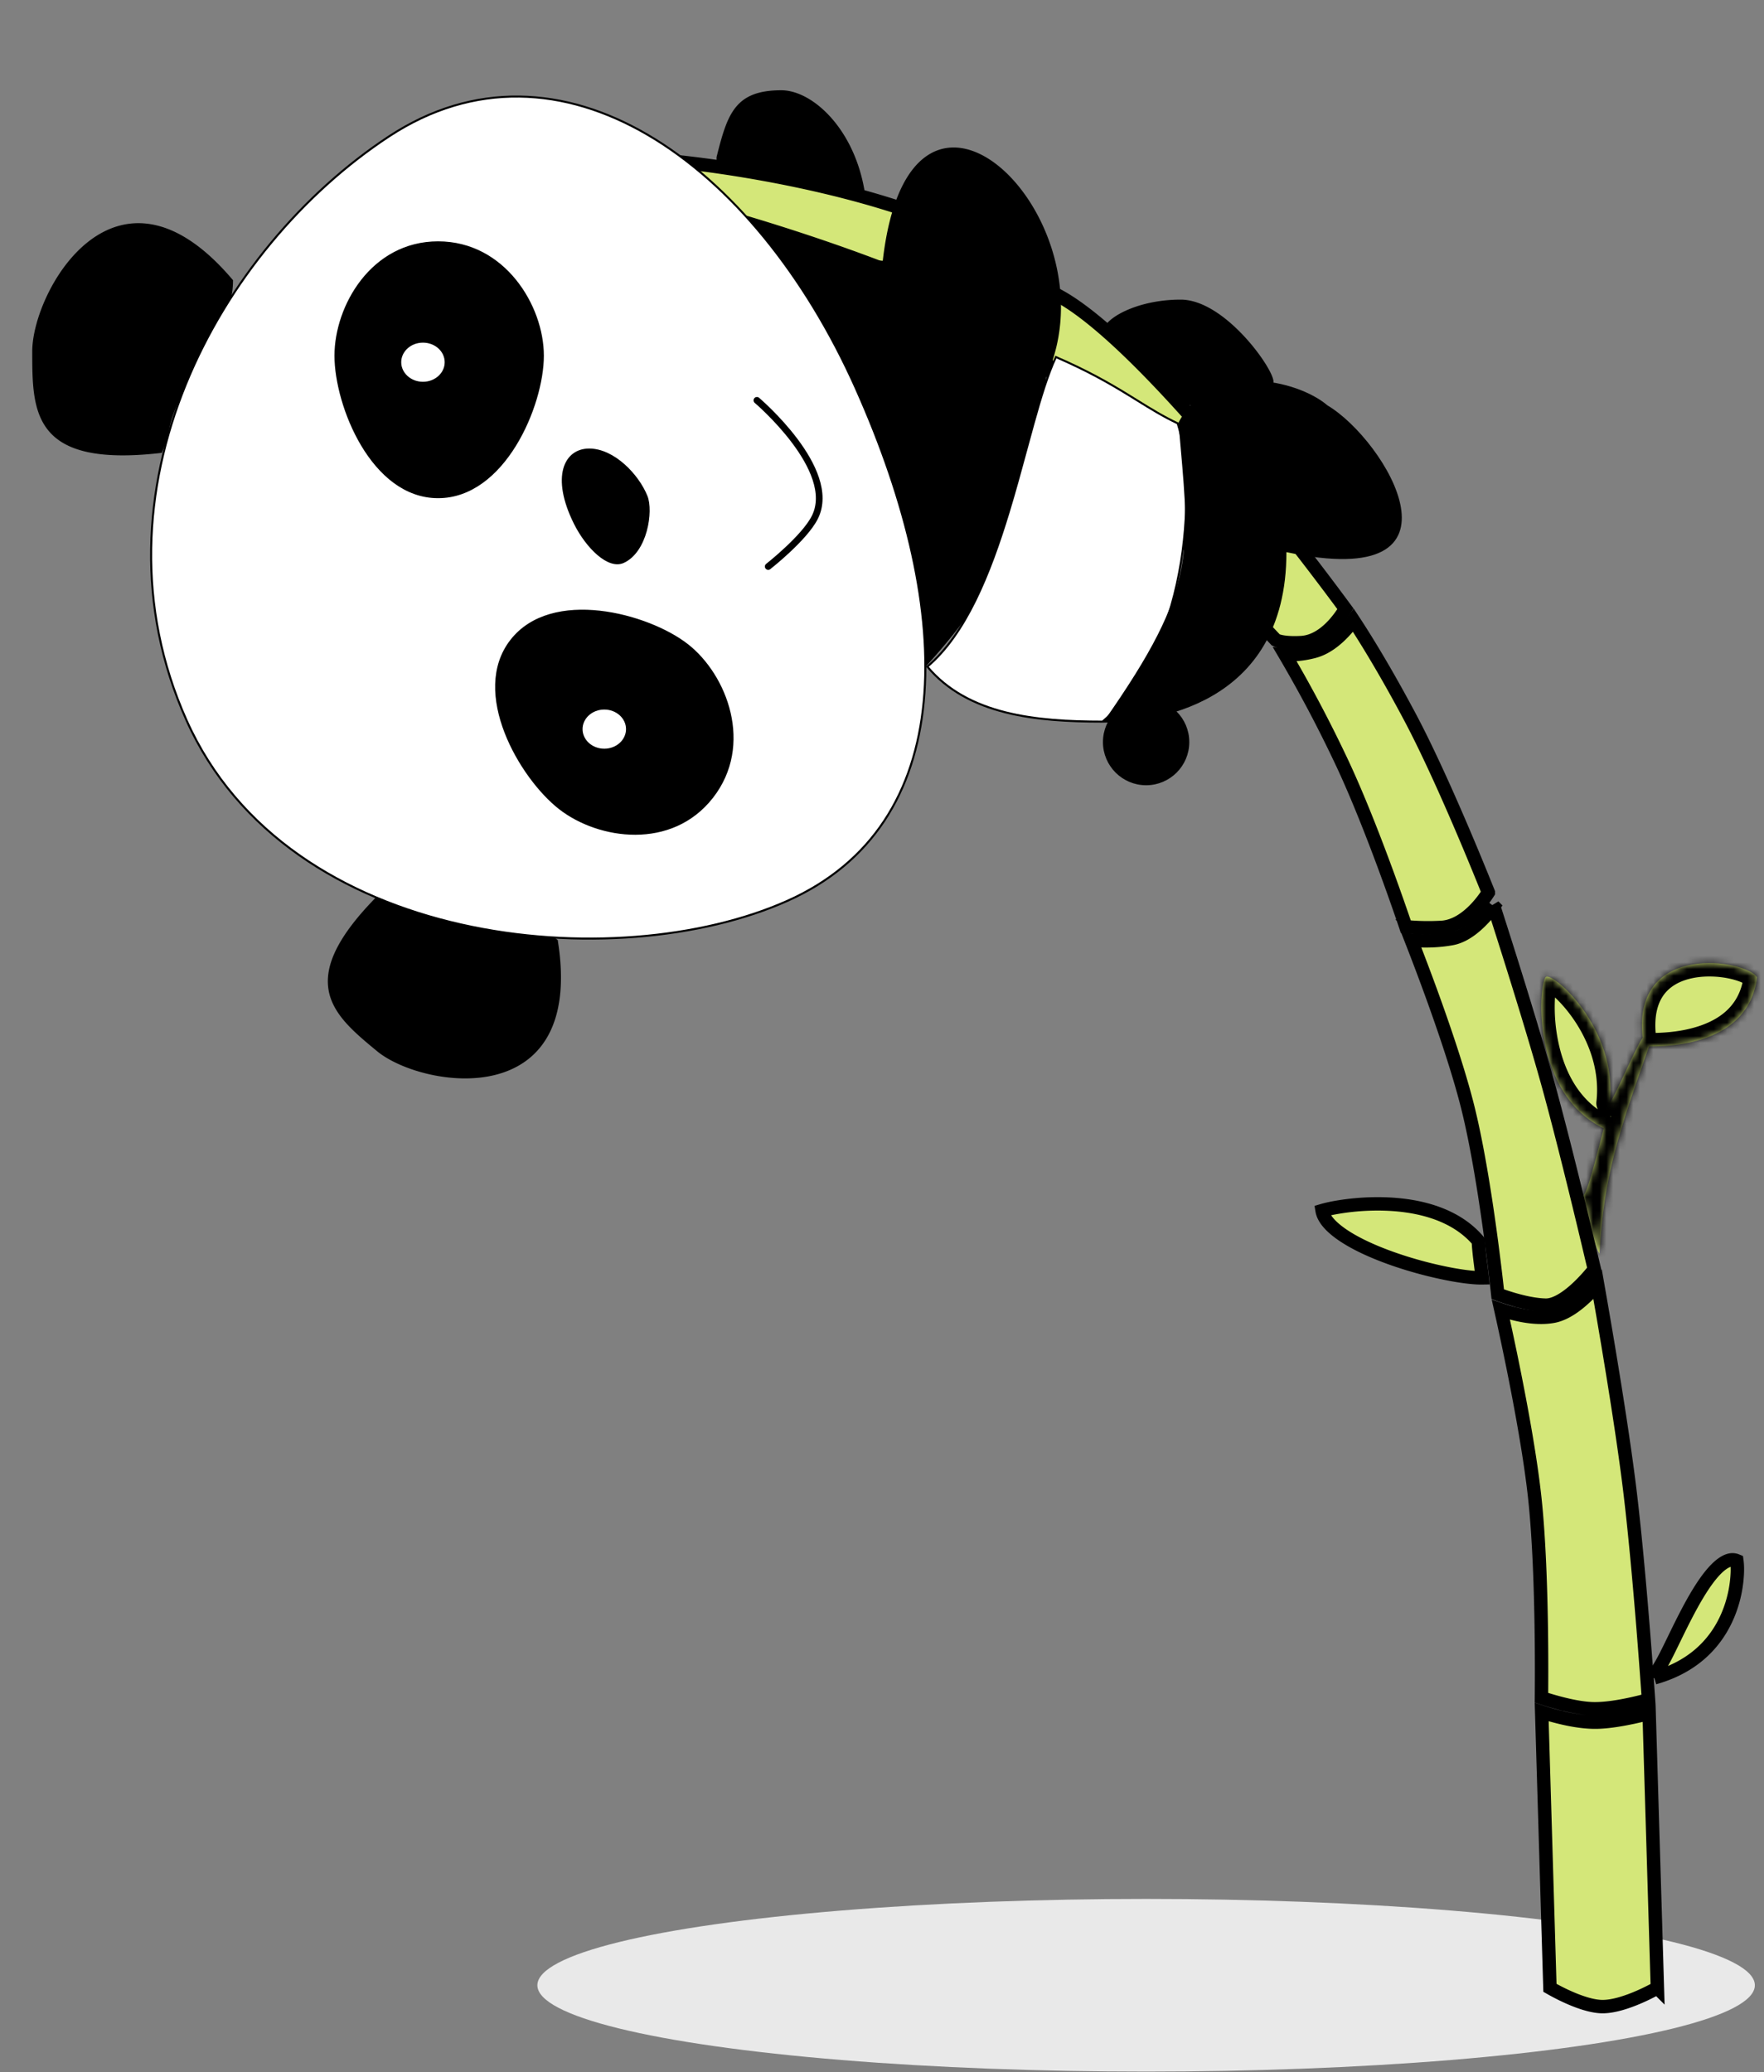 <svg xmlns="http://www.w3.org/2000/svg" width="263" height="309" fill="none"><rect width="100%" height="100%" fill="#808080" stroke="none"/><ellipse cx="170.877" cy="296.038" fill="#E9E9E9" rx="90.759" ry="12.874"/><path fill="#000" stroke="#000" stroke-width=".3" d="M189.717 56.909c0 .408-.314.834-.967 1.251-.645.413-1.582.789-2.733 1.108-2.3.636-5.424 1.031-8.702 1.031-3.225 0-6.406-2.209-8.795-4.692-1.191-1.238-2.177-2.537-2.864-3.645a11.374 11.374 0 0 1-.793-1.483c-.184-.429-.272-.76-.272-.973 0-.427.277-.936.839-1.47.558-.53 1.374-1.064 2.401-1.54 2.054-.954 4.929-1.667 8.197-1.667 1.606 0 3.265.628 4.858 1.613 1.591.985 3.105 2.321 4.418 3.721 1.313 1.4 2.42 2.86 3.199 4.09.389.615.695 1.17.902 1.63.211.467.312.816.312 1.026ZM128.57 38.858l-.003.014v.014c0 4.863-1.316 7.29-3.44 8.524-1.071.622-2.36.949-3.822 1.12-1.461.17-3.084.183-4.818.183-1.669 0-3.099-.94-4.313-2.54-1.215-1.599-2.199-3.841-2.97-6.4-1.54-5.11-2.22-11.442-2.222-16.318.805-3.218 1.479-5.67 2.799-7.327 1.308-1.642 3.268-2.518 6.706-2.518 2.984 0 6.725 2.445 9.366 6.847 2.635 4.392 4.159 10.711 2.717 18.4Z"/><path fill="#D4E779" stroke="#000" stroke-width="2" d="M257.959 239.972c-1.423 3.96-4.569 8.329-11.308 10.223a60.118 60.118 0 0 1-.049-.548c.223-.192.417-.439.58-.673.387-.553.823-1.358 1.285-2.27.347-.685.715-1.441 1.104-2.241.68-1.398 1.427-2.931 2.245-4.461 1.282-2.399 2.654-4.614 4.033-6.007.688-.696 1.314-1.12 1.865-1.298.422-.137.821-.139 1.236.034l.002.016c.054.348.093.91.074 1.638a18.296 18.296 0 0 1-1.067 5.587ZM205.633 179.518c5.241.035 11.184 1.273 14.781 5.53.032.994.182 2.25.323 3.377l.045.359c.084.671.159 1.275.209 1.766-.305.005-.676-.005-1.114-.036-.94-.067-2.1-.222-3.402-.459a60.19 60.19 0 0 1-8.707-2.312c-2.994-1.046-5.794-2.319-7.794-3.728-1.766-1.244-2.68-2.427-2.856-3.49.41-.123 1.018-.272 1.789-.418a35.955 35.955 0 0 1 6.726-.589Z"/><mask id="a" fill="#fff"><path d="M261.964 145.737c-1.292 10.3-13.522 10.3-16.096 10.3-4.502 12.799-6.759 19.31-7.396 30.898-1.082-1.597-1.855-7.303-2.577-8.37.823-.919 1.604-4.183 3.214-10.298-10.622-5.15-9.809-20.779-8.69-22.528.749-1.171 10.869 7.499 9.581 18.761 1.092-1.657 3.822-8.211 4.907-9.75-1.615-14.483 15.545-11.622 17.057-9.013Z"/></mask><path fill="#D4E779" d="M261.964 145.737c-1.292 10.3-13.522 10.3-16.096 10.3-4.502 12.799-6.759 19.31-7.396 30.898-1.082-1.597-1.855-7.303-2.577-8.37.823-.919 1.604-4.183 3.214-10.298-10.622-5.15-9.809-20.779-8.69-22.528.749-1.171 10.869 7.499 9.581 18.761 1.092-1.657 3.822-8.211 4.907-9.75-1.615-14.483 15.545-11.622 17.057-9.013Z"/><path fill="#000" d="m261.964 145.737 1.984.249.084-.668-.338-.583-1.73 1.002Zm-23.492 41.198-1.656 1.122 3.327 4.913.326-5.925-1.997-.11Zm-2.577-8.37-1.49-1.335-1.042 1.163.876 1.294 1.656-1.122Zm9.012-23.815 1.634 1.152.437-.62-.084-.754-1.987.222ZM240 164.5l-1.987-.227a2 2 0 0 0 3.657 1.328L240 164.5Zm-9.581-18.761 1.685 1.078-1.685-1.078Zm8.69 22.528 1.934.509.419-1.591-1.481-.717-.872 1.799Zm6.759-12.23v-2h-1.417l-.47 1.336 1.887.664Zm-5.74 29.777c-.085-.126-.266-.522-.5-1.292a43.472 43.472 0 0 1-.634-2.434c-.203-.852-.412-1.762-.613-2.509-.101-.377-.21-.749-.327-1.08-.105-.296-.264-.702-.503-1.055l-3.312 2.243c-.059-.087-.036-.081.044.146.068.191.146.452.236.785.181.673.368 1.49.584 2.397.209.879.442 1.829.698 2.67.238.783.559 1.699 1.015 2.372l3.312-2.243Zm6.766-31.286c-.36-3.229.349-5.189 1.336-6.401 1.012-1.244 2.554-1.995 4.387-2.324 1.834-.33 3.796-.204 5.373.155.786.179 1.42.403 1.86.619.525.258.504.37.383.163l3.461-2.005c-.498-.86-1.387-1.408-2.082-1.749-.782-.384-1.724-.698-2.734-.928-2.016-.459-4.526-.631-6.969-.192-2.444.439-4.984 1.526-6.782 3.737-1.825 2.242-2.655 5.356-2.208 9.368l3.975-.443Zm-5.224 11.073c.65-.985 1.689-3.231 2.597-5.172.479-1.023.947-2.017 1.36-2.85.434-.873.745-1.437.914-1.677l-3.269-2.305c-.373.529-.81 1.363-1.227 2.203-.438.881-.925 1.917-1.4 2.933-1 2.135-1.872 3.995-2.315 4.667l3.34 2.201Zm-9.566-18.784c-.46.719-1.183.82-1.473.816-.256-.005-.384-.075-.314-.045.108.046.397.208.85.569.873.696 2.044 1.883 3.182 3.467 2.285 3.181 4.233 7.674 3.664 12.649l3.974.455c.719-6.287-1.749-11.761-4.389-15.437-1.325-1.845-2.743-3.31-3.938-4.262-.582-.464-1.195-.875-1.779-1.123a3.192 3.192 0 0 0-1.183-.273c-.52-.009-1.41.162-1.963 1.028l3.369 2.156Zm5.28 33.083c.447-.499.755-1.144.989-1.723.25-.621.497-1.379.752-2.247.511-1.733 1.121-4.127 1.918-7.154l-3.868-1.018c-.813 3.088-1.398 5.383-1.887 7.042-.243.826-.447 1.439-.625 1.88-.194.483-.293.59-.258.55l2.979 2.67Zm2.597-13.432c-4.515-2.19-6.737-6.67-7.661-11.144a25.562 25.562 0 0 1-.51-5.976 14.97 14.97 0 0 1 .194-1.997c.106-.59.192-.677.1-.534l-3.369-2.156c-.372.58-.557 1.364-.668 1.984a18.73 18.73 0 0 0-.254 2.552 29.509 29.509 0 0 0 .59 6.935c1.045 5.065 3.727 10.974 9.833 13.935l1.745-3.599Zm19.998-20.979c-.522 4.163-3.168 6.254-6.265 7.381-3.18 1.156-6.567 1.167-7.846 1.167v4c1.295 0 5.311.01 9.212-1.408 3.984-1.449 8.099-4.507 8.868-10.643l-3.969-.497Zm-15.998 9.884c-4.504 12.808-6.852 19.555-7.506 31.453l3.994.219c.62-11.278 2.787-17.553 7.285-30.345l-3.773-1.327Z" mask="url(#a)"/><path fill="#D4E779" stroke="#000" stroke-width="2" d="m245.874 255.497 1.231 40.937a32.053 32.053 0 0 1-2.606 1.296c-1.833.807-3.994 1.53-5.687 1.491-1.589-.036-3.602-.761-5.305-1.548a31.984 31.984 0 0 1-2.424-1.251l-1.228-41.124c.476.154 1.051.331 1.691.508 1.78.49 4.135 1.001 6.278 1.001 1.886 0 4.229-.424 6.05-.828a62.063 62.063 0 0 0 2-.482ZM238.193 191.54l.194 1.104c.359 2.048.855 4.913 1.4 8.176 1.09 6.529 2.374 14.638 3.159 20.994.778 6.302 1.501 14.412 2.03 20.954a1061.295 1061.295 0 0 1 .801 10.621l.005.073-.128.035a48.51 48.51 0 0 1-2.258.562c-1.833.409-4.07.789-5.872.748-1.682-.038-3.757-.493-5.459-.961a44.761 44.761 0 0 1-2.092-.63l-.152-.05.001-.098a433.606 433.606 0 0 0-.023-9.925c-.085-6.1-.327-13.701-.958-19.626-.635-5.957-2.011-13.477-3.222-19.488a437.339 437.339 0 0 0-1.853-8.725c.406.139.865.285 1.364.424 1.804.505 4.234.957 6.435.556 1.085-.197 2.127-.747 3.046-1.392.928-.651 1.791-1.442 2.521-2.193.39-.402.747-.796 1.061-1.159Z"/><path fill="#D4E779" stroke="#000" stroke-width="2" d="m222.694 135.118.292.909c.572 1.782 1.367 4.276 2.259 7.117 1.785 5.685 3.953 12.753 5.498 18.309 1.522 5.476 3.289 12.544 4.677 18.249a1175.845 1175.845 0 0 1 2.214 9.267l.072.307a24.964 24.964 0 0 1-2.349 2.599c-.774.74-1.637 1.452-2.512 1.968-.886.522-1.702.796-2.403.78-1.674-.038-3.583-.49-5.113-.954a33.09 33.09 0 0 1-1.861-.625l-.165-.062-.018-.17a347.866 347.866 0 0 0-1.157-9.343c-.789-5.729-1.921-12.854-3.291-18.342-1.332-5.336-3.6-11.975-5.525-17.258a355.618 355.618 0 0 0-2.898-7.67c.186.017.385.033.595.047 1.412.093 3.349.094 5.428-.284 1.095-.199 2.104-.757 2.973-1.412.875-.661 1.661-1.461 2.313-2.218.363-.422.689-.836.971-1.214Z"/><path fill="#D4E779" stroke="#000" stroke-width="2" d="m209.598 138.188-.019-.058a356.636 356.636 0 0 0-2.832-8.021c-1.822-4.968-4.247-11.227-6.643-16.337a198.488 198.488 0 0 0-8.533-16.171c1.114.076 2.578.003 4.342-.46 2.038-.537 3.733-2.095 4.862-3.39.39-.447.727-.88 1.003-1.257.434.658 1.029 1.58 1.761 2.758 1.639 2.638 3.961 6.561 6.685 11.689 2.653 4.995 5.616 11.637 7.922 17.05a457.365 457.365 0 0 1 3.646 8.82l.109.273a16.011 16.011 0 0 1-1.829 2.364c-1.347 1.43-3.131 2.732-5.16 2.843-1.76.096-3.248.051-4.293-.018a27.593 27.593 0 0 1-1.021-.085Z"/><path fill="#D4E779" stroke="#000" stroke-width="2" d="m157.276 43.755.116.123.15.078c3.555 1.854 8.049 5.7 12.839 10.52 4.768 4.799 9.756 10.487 14.292 15.948a455.144 455.144 0 0 1 11.551 14.532 432.522 432.522 0 0 1 4.368 5.825 14.662 14.662 0 0 1-1.615 2.22c-1.26 1.42-2.961 2.712-4.979 2.822-1.729.094-2.743-.064-3.288-.214a2.419 2.419 0 0 1-.492-.183l-.013-.007-.017-.019-.243-.255c-.213-.225-.527-.555-.928-.98a662.14 662.14 0 0 1-13.836-15.125c-3.922-4.43-7.985-9.168-11.36-13.425-3.395-4.283-6.031-8.002-7.164-10.418-.697-1.488-2.024-2.915-3.696-4.265-1.686-1.361-3.796-2.703-6.156-4.002-4.721-2.597-10.533-5.07-16.164-7.21-5.636-2.14-11.117-3.957-15.186-5.238a290.373 290.373 0 0 0-6.26-1.893l-.339-.097-.034-.023c-.111-.077-.3-.212-.584-.435-.57-.446-1.516-1.233-2.985-2.576-2.366-2.164-3.107-3.764-3.318-4.71a3.172 3.172 0 0 1-.075-.539 165.401 165.401 0 0 1 5.807.754c4.138.61 9.81 1.59 15.948 3.069 6.142 1.48 12.73 3.455 18.709 6.049 5.991 2.599 11.303 5.791 14.952 9.673Z"/><path fill="#000" stroke="#000" stroke-width=".3" d="M124.043 56.91v-.03l-.012-.028c-2.019-4.846-4.604-8.52-6.827-11.272-.856-1.06-1.66-1.984-2.355-2.784-.208-.239-.406-.466-.593-.683-.818-.951-1.416-1.686-1.697-2.249-.141-.281-.192-.499-.17-.668.021-.158.11-.297.312-.42.207-.127.524-.231.98-.308.453-.077 1.031-.125 1.75-.147 2.666-.084 7.209.185 14.37.608l1.805.106.141.008.017-.14c1.044-9.082 3.731-13.946 6.961-15.824 3.214-1.87 7.035-.816 10.452 2.121 3.414 2.935 6.387 7.725 7.864 13.227 1.477 5.5 1.456 11.7-1.101 17.456a2.319 2.319 0 0 0-.153.673c-.029.273-.043.6-.049.976-.005.338-.004.719-.004 1.14l.001.148c0 .48 0 1.013-.009 1.594-.036 2.326-.213 5.447-1.048 9.244-1.667 7.582-5.96 17.874-17.014 29.905-2.178-.024-4.115-1.207-5.803-3.356-1.706-2.173-3.145-5.32-4.306-9.207-2.32-7.77-3.512-18.456-3.512-30.09Z"/><path fill="#fff" stroke="#000" stroke-width=".3" d="M169.545 59.706c2.022 1.256 3.854 2.393 6.039 3.426 1.264 3.857 1.895 11.998.497 20.667-1.402 8.696-4.842 17.889-11.695 23.811-9.89-.004-20.059-.975-26.124-8.199 2.866-2.428 5.195-5.89 7.15-9.864 1.981-4.029 3.583-8.594 4.972-13.163.961-3.16 1.821-6.327 2.634-9.32.362-1.335.715-2.634 1.063-3.884 1.112-3.99 2.178-7.465 3.353-9.938 4.746 2.065 7.924 3.893 10.59 5.525.524.32 1.028.633 1.521.939Z"/><path fill="#000" stroke="#000" stroke-width=".3" d="M28.493 55.873c-2.255 4.188-2.906 5.97-3.232 7.276-.082.328-.143.623-.204.916-.177.859-.352 1.704-1.042 3.326-9.589 1.107-14.323-.418-16.677-3.276-1.183-1.436-1.78-3.225-2.08-5.23-.3-2.006-.3-4.214-.3-6.482 0-2.238.777-5.3 2.219-8.316 1.441-3.015 3.54-5.97 6.172-8 2.628-2.027 5.784-3.13 9.355-2.462 3.564.667 7.567 3.106 11.886 8.212-.01 2.356-.65 4.23-1.725 6.324-.54 1.052-1.19 2.158-1.925 3.408l-.008.016a127.655 127.655 0 0 0-2.44 4.288ZM68.726 136.363c-4.542-.828-6.28-1.419-7.457-1.967-.295-.138-.553-.272-.81-.405-.749-.389-1.486-.771-3.126-1.233-6.93 6.716-8.814 11.301-8.194 14.867.311 1.791 1.257 3.345 2.552 4.804 1.297 1.459 2.933 2.811 4.616 4.202 1.658 1.369 4.421 2.646 7.576 3.382 3.153.736 6.68.928 9.861.143 3.179-.784 6.009-2.541 7.788-5.705 1.776-3.159 2.516-7.738 1.48-14.193-1.751-1.434-3.546-2.088-5.782-2.541-1.124-.228-2.358-.405-3.753-.605l-.017-.002c-1.401-.201-2.963-.425-4.734-.747Z"/><path fill="#fff" stroke="#000" stroke-width=".3" d="M127.614 57.935c7.606 17.028 11.391 33.305 10.102 46.736-1.288 13.422-7.642 23.999-20.325 29.664-12.707 5.676-31.316 7.437-48.649 3.522-17.331-3.914-33.36-13.496-40.946-30.48-15.183-33.992 4.786-70.323 30.199-87.034 12.67-8.331 26.262-7.446 38.596-.224 12.341 7.225 23.42 20.794 31.023 37.816Z"/><path fill="#000" stroke="#000" stroke-width=".3" d="M96.394 74.022c.215.538.327 1.32.314 2.225-.013.903-.15 1.916-.424 2.91-.55 1.994-1.643 3.872-3.353 4.65-1.087.494-2.43-.017-3.757-1.149-1.317-1.124-2.57-2.821-3.448-4.575-1.763-3.524-2.117-6.3-1.592-8.18.262-.938.742-1.653 1.376-2.133.633-.481 1.43-.734 2.334-.734 1.816 0 3.632.94 5.162 2.295 1.529 1.354 2.754 3.105 3.388 4.691ZM80.936 53.047c0 3.702-1.445 8.985-4.13 13.341-2.687 4.359-6.59 7.75-11.49 7.75s-8.722-3.39-11.329-7.748c-2.605-4.355-3.97-9.64-3.97-13.343 0-3.7 1.363-7.931 3.96-11.236 2.594-3.301 6.415-5.672 11.339-5.672s8.826 2.371 11.5 5.674c2.678 3.305 4.12 7.536 4.12 11.234ZM102.46 96.16c-2.92-2.276-7.974-4.386-13.06-4.948-5.089-.563-10.163.428-13.178 4.293-3.013 3.863-2.69 8.962-.858 13.698 1.832 4.732 5.159 9.059 8.08 11.337 2.916 2.275 7.091 3.804 11.294 3.788 4.199-.015 8.418-1.57 11.446-5.452 3.029-3.882 3.559-8.417 2.6-12.558-.959-4.144-3.409-7.883-6.324-10.157Z"/><path stroke="#000" stroke-width=".3" d="M73.532 54.012c0 4.178-3.53 7.575-7.896 7.575-4.367 0-7.896-3.397-7.896-7.575 0-4.177 3.53-7.574 7.896-7.574 4.367 0 7.896 3.397 7.896 7.574ZM99.923 108.403c0 3.994-3.524 7.253-7.897 7.253-4.372 0-7.895-3.259-7.895-7.253 0-3.993 3.523-7.252 7.895-7.252 4.373 0 7.897 3.259 7.897 7.252Z"/><path fill="#fff" stroke="#000" stroke-width=".3" d="M66.45 54.012c0 1.682-1.504 3.069-3.39 3.069-1.886 0-3.39-1.387-3.39-3.069 0-1.681 1.504-3.068 3.39-3.068 1.886 0 3.39 1.387 3.39 3.068ZM93.485 108.725c0 1.682-1.504 3.069-3.39 3.069-1.886 0-3.39-1.387-3.39-3.069 0-1.681 1.504-3.068 3.39-3.068 1.886 0 3.39 1.387 3.39 3.068Z"/><path fill="#000" stroke="#000" stroke-width=".3" d="m191.829 82.187-.181-.038v.185c0 11.588-5.077 17.895-11.004 21.315-5.777 3.333-12.377 3.929-15.913 3.959 7.127-10.163 10.321-16.49 11.524-22.67 1.048-5.378.586-10.636-.077-18.19-.103-1.173-.211-2.401-.319-3.694 2.385-4.572 6.734-6.156 11.07-6.116 4.355.04 8.664 1.72 10.886 3.625l.01.008.011.007c2.151 1.274 4.631 3.652 6.696 6.413 2.064 2.761 3.699 5.887 4.176 8.65.238 1.38.186 2.661-.236 3.76-.421 1.095-1.215 2.02-2.482 2.685-2.546 1.337-7.006 1.629-14.161.101Z"/><circle cx="170.878" cy="110.657" r="6.287" fill="#000" stroke="#000" stroke-width=".3"/><path stroke="#000" stroke-linecap="round" d="M112.851 59.698s12.163 10.324 8.652 17.417c-1.54 3.11-6.967 7.362-6.967 7.362"/></svg>